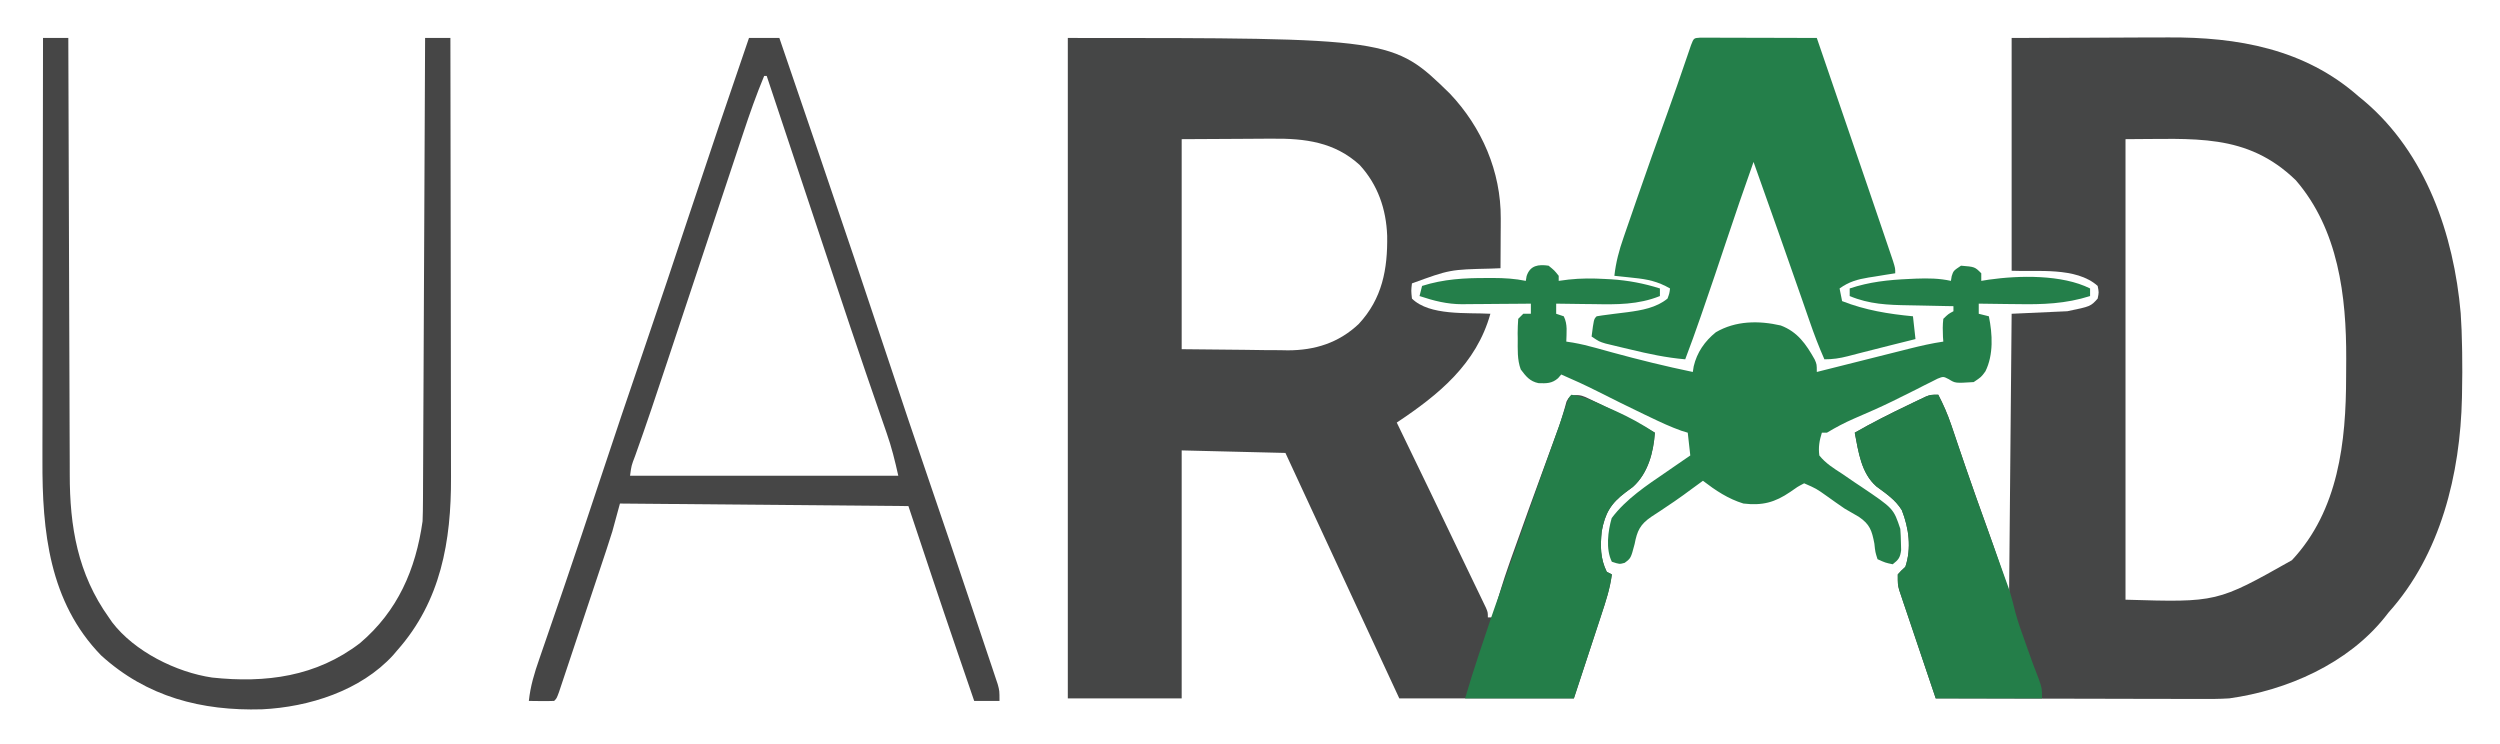 <?xml version="1.0" encoding="UTF-8"?>
<svg version="1.1" xmlns="http://www.w3.org/2000/svg" width="988" height="294">
<path d="M0 0 C128.449 0 128.449 0 151 22 C163.612 35.312 171.189 52.785 171.098 71.273 C171.094 72.427 171.091 73.581 171.088 74.77 C171.08 75.959 171.071 77.149 171.062 78.375 C171.058 79.588 171.053 80.801 171.049 82.051 C171.037 85.034 171.021 88.017 171 91 C169.744 91.049 168.489 91.098 167.195 91.148 C151.003 91.525 151.003 91.525 136 97 C135.666 99.874 135.666 99.874 136 103 C142.968 109.885 157.848 108.479 167 109 C161.46 128.877 146.547 140.997 130 152 C130.595 153.228 130.595 153.228 131.202 154.481 C139.072 170.72 146.925 186.966 154.688 203.256 C156.085 206.178 157.491 209.095 158.898 212.012 C159.367 212.985 159.835 213.959 160.317 214.962 C161.21 216.82 162.106 218.676 163.005 220.53 C163.399 221.351 163.793 222.173 164.199 223.02 C164.723 224.104 164.723 224.104 165.257 225.21 C166 227 166 227 166 229 C166.66 229 167.32 229 168 229 C168.18 228.315 168.359 227.631 168.544 226.926 C170.202 220.712 172.048 214.625 174.188 208.562 C174.511 207.639 174.834 206.715 175.167 205.763 C179.817 192.56 184.645 179.419 189.452 166.272 C189.794 165.334 190.137 164.396 190.489 163.43 C191.134 161.667 191.779 159.903 192.425 158.141 C192.867 156.93 192.867 156.93 193.318 155.696 C193.603 154.922 193.888 154.148 194.181 153.351 C194.747 151.726 195.265 150.084 195.744 148.432 C196.103 147.207 196.103 147.207 196.469 145.957 C196.67 145.22 196.87 144.484 197.077 143.726 C198 142 198 142 199.969 141.214 C202.55 140.942 203.837 141.526 206.16 142.66 C207.344 143.229 207.344 143.229 208.552 143.809 C209.38 144.223 210.209 144.636 211.062 145.062 C211.909 145.474 212.755 145.886 213.626 146.31 C219.85 149.362 225.985 152.553 232 156 C231.469 163.785 229.275 172.035 223.363 177.387 C222.398 178.105 221.432 178.823 220.438 179.562 C214.614 183.918 212.285 187.858 211 195 C210.428 200.793 210.392 205.692 213 211 C213.66 211.33 214.32 211.66 215 212 C214.291 217.572 212.597 222.684 210.84 227.992 C210.429 229.251 210.429 229.251 210.009 230.535 C208.99 233.65 207.963 236.762 206.938 239.875 C203.503 250.332 203.503 250.332 200 261 C177.23 261 154.46 261 131 261 C126.71 251.76 122.42 242.52 118 233 C115.979 228.648 113.957 224.296 111.875 219.812 C103.238 201.214 94.62 182.606 86 164 C65.705 163.505 65.705 163.505 45 163 C45 195.34 45 227.68 45 261 C30.15 261 15.3 261 0 261 C0 174.87 0 88.74 0 0 Z M45 40 C45 67.39 45 94.78 45 123 C53.188 123.082 61.376 123.165 69.812 123.25 C72.375 123.286 74.937 123.323 77.577 123.36 C79.641 123.372 81.705 123.382 83.77 123.391 C85.337 123.421 85.337 123.421 86.936 123.453 C97.652 123.458 107.131 120.472 115 113 C124.27 103.02 126.43 91.368 126.211 78.145 C125.82 67.627 122.524 58.016 115.336 50.188 C105.411 41.123 93.732 39.667 80.742 39.805 C79.371 39.808 79.371 39.808 77.973 39.811 C74.607 39.821 71.241 39.849 67.875 39.875 C60.326 39.916 52.778 39.958 45 40 Z " fill="#454646" transform="translate(422,15)"/>
<path d="M0 0 C12.54 -0.041 25.08 -0.083 38 -0.125 C43.89 -0.152 43.89 -0.152 49.898 -0.18 C54.777 -0.189 54.777 -0.189 57.078 -0.191 C58.649 -0.194 60.22 -0.201 61.791 -0.211 C89.249 -0.382 115.751 4.285 137 23 C138.191 23.978 138.191 23.978 139.406 24.977 C163.763 45.65 174.748 77.73 177.465 108.766 C177.779 113.175 177.923 117.581 178 122 C178.015 122.737 178.03 123.473 178.046 124.232 C178.139 129.491 178.108 134.742 178 140 C177.987 140.721 177.975 141.442 177.962 142.186 C177.299 172.296 169.572 204.113 149 227 C148.486 227.655 147.971 228.31 147.441 228.984 C132.74 247.316 108.831 257.817 86 261 C82.03 261.251 78.079 261.254 74.103 261.227 C72.97 261.227 71.837 261.228 70.669 261.228 C66.963 261.227 63.257 261.211 59.551 261.195 C56.966 261.192 54.381 261.189 51.796 261.187 C45.712 261.18 39.628 261.164 33.543 261.144 C26.61 261.122 19.676 261.111 12.743 261.101 C-1.505 261.08 -15.752 261.045 -30 261 C-32.145 254.667 -34.28 248.332 -36.409 241.994 C-37.134 239.838 -37.862 237.682 -38.591 235.528 C-39.639 232.432 -40.68 229.333 -41.719 226.234 C-42.211 224.789 -42.211 224.789 -42.713 223.314 C-43.013 222.414 -43.314 221.513 -43.623 220.585 C-43.89 219.794 -44.156 219.004 -44.431 218.189 C-45 216 -45 216 -45 212 C-43.562 210.438 -43.562 210.438 -42 209 C-39.549 201.648 -40.599 193.736 -43.395 186.621 C-45.923 182.493 -49.599 180.11 -53.434 177.246 C-59.491 171.945 -60.531 163.587 -62 156 C-55.143 152.071 -48.126 148.537 -41 145.125 C-39.744 144.517 -39.744 144.517 -38.464 143.897 C-37.671 143.521 -36.879 143.145 -36.062 142.758 C-34.997 142.25 -34.997 142.25 -33.91 141.731 C-32 141 -32 141 -29 141 C-26.964 144.914 -25.283 148.767 -23.871 152.945 C-23.481 154.091 -23.09 155.237 -22.688 156.417 C-22.069 158.253 -22.069 158.253 -21.438 160.125 C-20.55 162.735 -19.658 165.344 -18.766 167.953 C-18.538 168.618 -18.311 169.284 -18.077 169.969 C-15.301 178.076 -12.399 186.137 -9.488 194.196 C-6.525 202.428 -3.769 210.692 -1 219 C-0.67 182.7 -0.34 146.4 0 109 C7.26 108.67 14.52 108.34 22 108 C31.221 106.095 31.221 106.095 34 103 C34.5 100.543 34.5 100.543 34 98 C25.459 90.344 9.761 92.488 0 92 C0 61.64 0 31.28 0 0 Z M45 40 C45 100.06 45 160.12 45 222 C81.173 223.079 81.173 223.079 110.758 206.395 C129.175 186.726 132.188 159.552 132.185 133.799 C132.187 131.466 132.206 129.135 132.225 126.803 C132.318 102.009 129.124 75.751 112.316 56.246 C92.854 37.374 71.961 40 45 40 Z " fill="#454646" transform="translate(795,15)"/>
<path d="M0 0 C2.312 1.875 2.312 1.875 4 4 C4 4.66 4 5.32 4 6 C5.293 5.83 6.586 5.66 7.918 5.484 C12.766 4.95 17.449 4.974 22.312 5.25 C23.544 5.316 23.544 5.316 24.8 5.383 C31.427 5.81 37.659 6.988 44 9 C44 9.99 44 10.98 44 12 C35.366 15.461 26.994 15.354 17.875 15.188 C16.427 15.172 14.979 15.159 13.531 15.146 C10.021 15.114 6.51 15.062 3 15 C3 16.32 3 17.64 3 19 C3.99 19.33 4.98 19.66 6 20 C7.607 23.215 7.057 26.436 7 30 C7.874 30.134 8.747 30.269 9.647 30.407 C12.717 30.95 15.64 31.653 18.641 32.488 C19.704 32.781 20.767 33.073 21.862 33.375 C22.98 33.684 24.098 33.994 25.25 34.312 C35.776 37.192 46.317 39.778 57 42 C57.115 41.268 57.229 40.536 57.348 39.781 C58.636 34.287 61.713 29.847 66.094 26.309 C73.936 21.721 83.03 21.635 91.75 23.629 C98.419 26.141 101.77 31.035 105.16 37.062 C106 39 106 39 106 42 C106.538 41.864 107.076 41.729 107.63 41.589 C113.242 40.175 118.856 38.764 124.469 37.355 C126.563 36.829 128.656 36.303 130.749 35.775 C133.761 35.016 136.775 34.26 139.789 33.504 C140.721 33.268 141.652 33.033 142.612 32.79 C147.059 31.678 151.458 30.661 156 30 C155.954 29.385 155.907 28.77 155.859 28.137 C155.751 25.703 155.707 23.42 156 21 C158 19.062 158 19.062 160 18 C160 17.34 160 16.68 160 16 C159.078 15.985 158.156 15.971 157.205 15.956 C153.744 15.894 150.283 15.82 146.823 15.738 C145.332 15.705 143.841 15.676 142.351 15.654 C134.109 15.524 126.719 15.246 119 12 C119 11.01 119 10.02 119 9 C126.762 6.396 134.239 5.615 142.375 5.25 C143.801 5.183 143.801 5.183 145.256 5.115 C149.985 4.945 154.346 4.973 159 6 C159.155 5.072 159.155 5.072 159.312 4.125 C160 2 160 2 163 0 C168.444 0.444 168.444 0.444 171 3 C171 3.99 171 4.98 171 6 C171.993 5.84 172.985 5.68 174.008 5.516 C186.018 3.816 202.891 3.445 214 9 C214 9.99 214 10.98 214 12 C204.353 15.078 195.244 15.366 185.25 15.188 C183.763 15.172 182.276 15.159 180.789 15.146 C177.192 15.114 173.596 15.062 170 15 C170 16.32 170 17.64 170 19 C171.32 19.33 172.64 19.66 174 20 C175.437 27.024 175.881 35.205 172.641 41.742 C171 44 171 44 168 46 C160.741 46.461 160.741 46.461 158.172 44.863 C156.007 43.746 156.007 43.746 153.72 44.656 C152.892 45.076 152.064 45.497 151.211 45.93 C150.277 46.392 149.344 46.854 148.382 47.33 C147.39 47.84 146.397 48.35 145.375 48.875 C143.303 49.906 141.23 50.934 139.156 51.961 C138.122 52.476 137.089 52.992 136.023 53.522 C130.976 55.989 125.832 58.226 120.673 60.449 C116.936 62.075 113.489 63.904 110 66 C109.34 66 108.68 66 108 66 C107.036 69.103 106.563 71.761 107 75 C109.483 78.098 112.62 80.053 115.938 82.188 C117.634 83.348 119.331 84.508 121.027 85.668 C121.86 86.223 122.694 86.778 123.552 87.35 C136.318 95.955 136.318 95.955 139 104 C139.143 105.83 139.22 107.665 139.25 109.5 C139.289 110.939 139.289 110.939 139.328 112.406 C138.954 115.364 138.309 116.201 136 118 C133.078 117.387 133.078 117.387 130 116 C129.109 113.207 129.109 113.207 128.75 109.812 C127.773 104.696 126.979 102.211 122.625 99.25 C120.757 98.155 118.881 97.073 117 96 C114.658 94.416 112.363 92.768 110.062 91.125 C105.792 88.093 105.792 88.093 101 86 C98.331 87.403 98.331 87.403 95.562 89.375 C89.364 93.609 84.474 94.864 77 94 C70.94 92.139 65.992 88.824 61 85 C60.053 85.692 60.053 85.692 59.086 86.398 C57.744 87.377 57.744 87.377 56.375 88.375 C55.384 89.103 54.392 89.832 53.371 90.582 C51.026 92.287 48.642 93.914 46.223 95.512 C45.594 95.936 44.965 96.36 44.317 96.797 C43.087 97.625 41.848 98.438 40.597 99.234 C36.163 102.255 34.997 104.806 34 110 C32.516 115.617 32.516 115.617 30.062 117.438 C28 118 28 118 25 117 C22.538 112.076 23.457 104.884 24.938 99.75 C30.62 92.173 38.824 86.791 46.562 81.5 C47.476 80.868 48.389 80.237 49.33 79.586 C51.55 78.052 53.773 76.523 56 75 C55.505 70.545 55.505 70.545 55 66 C53.79 65.633 53.79 65.633 52.555 65.258 C48.26 63.738 44.228 61.846 40.125 59.875 C39.294 59.479 38.464 59.083 37.608 58.675 C31.499 55.751 25.438 52.739 19.393 49.687 C14.655 47.303 9.875 45.089 5 43 C4.377 43.727 4.377 43.727 3.742 44.469 C1.337 46.583 -0.878 46.537 -3.996 46.422 C-7.43 45.699 -8.959 43.721 -11 41 C-12.442 37.113 -12.184 32.966 -12.188 28.875 C-12.2 28.147 -12.212 27.418 -12.225 26.668 C-12.23 24.777 -12.122 22.887 -12 21 C-11.34 20.34 -10.68 19.68 -10 19 C-9.01 19 -8.02 19 -7 19 C-7 17.68 -7 16.36 -7 15 C-7.958 15.01 -8.916 15.021 -9.902 15.032 C-13.488 15.068 -17.074 15.091 -20.66 15.11 C-22.206 15.12 -23.752 15.133 -25.297 15.151 C-27.532 15.175 -29.766 15.187 -32 15.195 C-32.681 15.206 -33.361 15.216 -34.062 15.227 C-40.111 15.228 -45.285 13.905 -51 12 C-50.67 10.68 -50.34 9.36 -50 8 C-41.517 5.293 -33.177 4.832 -24.312 4.875 C-23.497 4.871 -22.682 4.867 -21.842 4.863 C-17.448 4.87 -13.325 5.12 -9 6 C-8.897 5.381 -8.794 4.763 -8.688 4.125 C-7.3 -0.163 -3.982 -0.583 0 0 Z " fill="#247F4A" transform="translate(612,105)"/>
<path d="M0 0 C0.85 0.002 1.701 0.004 2.577 0.007 C4.019 0.007 4.019 0.007 5.489 0.007 C7.056 0.015 7.056 0.015 8.655 0.023 C9.719 0.024 10.783 0.025 11.879 0.027 C15.293 0.033 18.706 0.045 22.12 0.058 C24.428 0.063 26.736 0.067 29.044 0.071 C34.715 0.082 40.386 0.099 46.057 0.12 C52.245 18.148 58.424 36.177 64.587 54.213 C65.185 55.962 65.782 57.711 66.381 59.46 C68.024 64.265 69.663 69.071 71.296 73.88 C71.806 75.379 72.316 76.878 72.826 78.376 C73.543 80.483 74.256 82.59 74.968 84.698 C75.575 86.491 75.575 86.491 76.194 88.32 C77.057 91.12 77.057 91.12 77.057 93.12 C75.888 93.302 74.719 93.484 73.515 93.671 C71.966 93.924 70.418 94.178 68.87 94.433 C68.101 94.551 67.332 94.669 66.54 94.79 C62.102 95.533 58.795 96.446 55.057 99.12 C55.387 100.77 55.717 102.42 56.057 104.12 C65.324 107.736 74.238 109.173 84.057 110.12 C84.552 114.575 84.552 114.575 85.057 119.12 C84.088 119.363 83.119 119.605 82.12 119.855 C81.48 120.015 80.839 120.175 80.18 120.34 C78.752 120.697 77.324 121.053 75.896 121.408 C72.118 122.35 68.343 123.302 64.573 124.277 C63.858 124.46 63.142 124.643 62.405 124.832 C61.032 125.184 59.659 125.54 58.288 125.901 C55.053 126.726 52.432 127.12 49.057 127.12 C46.864 122.15 44.948 117.134 43.182 111.995 C42.574 110.24 41.964 108.485 41.354 106.73 C40.827 105.211 40.827 105.211 40.29 103.661 C37.973 97.004 35.633 90.354 33.296 83.703 C32.452 81.301 31.608 78.898 30.765 76.495 C27.557 67.36 24.325 58.234 21.057 49.12 C17.337 59.631 13.688 70.161 10.182 80.745 C7.262 89.558 4.28 98.347 1.245 107.12 C0.872 108.2 0.499 109.28 0.115 110.392 C-1.831 115.998 -3.83 121.575 -5.943 127.12 C-13.428 126.479 -20.525 124.959 -27.818 123.183 C-28.944 122.918 -30.071 122.653 -31.232 122.38 C-32.309 122.12 -33.387 121.861 -34.497 121.593 C-35.959 121.241 -35.959 121.241 -37.45 120.882 C-39.943 120.12 -39.943 120.12 -42.943 118.12 C-42.068 111.245 -42.068 111.245 -40.943 110.12 C-39.552 109.872 -38.153 109.677 -36.751 109.507 C-35.888 109.393 -35.025 109.279 -34.136 109.161 C-32.327 108.929 -30.517 108.705 -28.706 108.489 C-23.137 107.736 -17.419 106.767 -12.943 103.12 C-12.187 101.058 -12.187 101.058 -11.943 99.12 C-16.777 96.337 -20.88 95.469 -26.318 94.933 C-27.054 94.851 -27.79 94.769 -28.548 94.685 C-30.345 94.486 -32.144 94.302 -33.943 94.12 C-33.344 88.784 -32.089 84.062 -30.318 79.003 C-29.923 77.854 -29.923 77.854 -29.521 76.682 C-28.668 74.201 -27.806 71.723 -26.943 69.245 C-26.348 67.523 -25.753 65.8 -25.159 64.077 C-21.205 52.642 -17.153 41.244 -13.017 29.874 C-10.396 22.65 -7.897 15.384 -5.416 8.111 C-4.95 6.754 -4.95 6.754 -4.474 5.37 C-4.201 4.571 -3.928 3.772 -3.648 2.948 C-2.572 0.159 -2.572 0.159 0 0 Z " fill="#247F4A" transform="translate(671.943,14.88)"/>
<path d="M0 0 C3.96 0 7.92 0 12 0 C15.626 10.607 19.249 21.215 22.869 31.824 C24.576 36.827 26.284 41.831 27.993 46.834 C37.129 73.575 46.137 100.356 55.054 127.171 C60.307 142.969 65.591 158.755 71 174.5 C76.706 191.13 82.331 207.788 87.916 224.459 C88.883 227.349 89.854 230.237 90.828 233.124 C91.976 236.531 93.118 239.94 94.256 243.35 C94.885 245.231 95.52 247.109 96.156 248.988 C96.531 250.118 96.907 251.249 97.294 252.413 C97.625 253.4 97.956 254.387 98.297 255.403 C99 258 99 258 99 262 C95.7 262 92.4 262 89 262 C87.224 256.821 85.45 251.641 83.678 246.46 C83.081 244.718 82.484 242.975 81.887 241.233 C75.472 222.527 69.254 203.761 63 185 C25.38 184.67 -12.24 184.34 -51 184 C-51.99 187.63 -52.98 191.26 -54 195 C-54.759 197.438 -55.538 199.869 -56.344 202.292 C-56.558 202.935 -56.771 203.579 -56.991 204.242 C-57.681 206.321 -58.376 208.399 -59.07 210.477 C-59.557 211.938 -60.044 213.4 -60.53 214.861 C-61.542 217.899 -62.555 220.936 -63.571 223.973 C-64.874 227.871 -66.172 231.771 -67.468 235.672 C-68.468 238.678 -69.47 241.684 -70.474 244.689 C-70.954 246.129 -71.433 247.568 -71.912 249.008 C-72.576 251.007 -73.245 253.005 -73.915 255.002 C-74.294 256.14 -74.674 257.277 -75.065 258.448 C-76 261 -76 261 -77 262 C-78.686 262.072 -80.375 262.084 -82.062 262.062 C-82.982 262.053 -83.901 262.044 -84.848 262.035 C-85.913 262.018 -85.913 262.018 -87 262 C-86.387 256.167 -84.818 251.012 -82.887 245.488 C-82.565 244.552 -82.244 243.616 -81.913 242.651 C-81.212 240.611 -80.509 238.573 -79.803 236.535 C-77.863 230.932 -75.944 225.321 -74.023 219.711 C-73.617 218.524 -73.21 217.337 -72.79 216.115 C-68.264 202.891 -63.857 189.629 -59.453 176.365 C-53.462 158.327 -47.43 140.306 -41.253 122.332 C-35.327 105.075 -29.574 87.76 -23.817 70.446 C-15.996 46.923 -8.072 23.438 0 0 Z M6 15 C2.943 22.363 0.304 29.817 -2.198 37.384 C-2.597 38.583 -2.996 39.781 -3.408 41.015 C-4.269 43.603 -5.129 46.192 -5.987 48.781 C-7.352 52.896 -8.72 57.01 -10.09 61.124 C-12.261 67.651 -14.431 74.179 -16.598 80.708 C-20.464 92.348 -24.333 103.988 -28.205 115.627 C-29.558 119.694 -30.909 123.762 -32.259 127.83 C-36.405 140.323 -40.556 152.811 -45.007 165.199 C-46.471 169.004 -46.471 169.004 -47 173 C-12.02 173 22.96 173 59 173 C57.699 167.147 56.375 161.737 54.406 156.141 C54.15 155.399 53.893 154.657 53.63 153.892 C53.071 152.273 52.51 150.655 51.947 149.038 C50.364 144.485 48.799 139.926 47.233 135.368 C46.895 134.384 46.557 133.401 46.209 132.388 C41.984 120.074 37.871 107.723 33.758 95.371 C33.365 94.192 32.972 93.012 32.567 91.797 C30.16 84.572 27.755 77.346 25.35 70.12 C23.273 63.876 21.193 57.632 19.113 51.389 C15.074 39.26 11.036 27.13 7 15 C6.67 15 6.34 15 6 15 Z " fill="#464646" transform="translate(296,15)"/>
<path d="M0 0 C3.3 0 6.6 0 10 0 C10.002 0.959 10.005 1.919 10.007 2.907 C10.066 26.304 10.142 49.701 10.236 73.099 C10.281 84.414 10.32 95.728 10.346 107.043 C10.369 116.911 10.403 126.779 10.449 136.647 C10.473 141.867 10.491 147.087 10.498 152.306 C10.504 157.231 10.524 162.156 10.554 167.08 C10.563 168.877 10.567 170.673 10.565 172.469 C10.551 193.122 13.705 211.792 26 229 C26.655 229.951 26.655 229.951 27.324 230.922 C36.176 242.512 52.659 250.678 66.831 252.769 C88.032 255.03 108.004 252.42 125.312 239.125 C140.195 226.474 147.291 210.097 150 191 C150.099 188.334 150.155 185.693 150.158 183.027 C150.163 182.242 150.168 181.457 150.173 180.648 C150.188 178.027 150.197 175.407 150.205 172.786 C150.215 170.903 150.225 169.02 150.235 167.138 C150.262 162.033 150.283 156.928 150.303 151.823 C150.325 146.486 150.353 141.149 150.379 135.812 C150.429 125.708 150.474 115.604 150.517 105.5 C150.567 93.996 150.622 82.491 150.677 70.987 C150.791 47.325 150.898 23.662 151 0 C154.3 0 157.6 0 161 0 C161.047 24.531 161.082 49.062 161.104 73.593 C161.114 84.985 161.128 96.376 161.151 107.767 C161.171 117.7 161.184 127.633 161.188 137.566 C161.191 142.822 161.197 148.077 161.211 153.333 C161.225 158.288 161.229 163.244 161.226 168.2 C161.227 170.01 161.231 171.82 161.238 173.63 C161.341 198.821 157.237 222.558 140 242 C139.469 242.625 138.938 243.25 138.391 243.895 C125.549 257.976 105.12 264.425 86.566 265.32 C62.682 266.012 41.039 260.445 22.969 244.023 C2.427 222.911 -0.349 194.855 -0.227 166.996 C-0.226 165.161 -0.227 163.326 -0.228 161.491 C-0.229 156.566 -0.217 151.642 -0.203 146.717 C-0.19 141.55 -0.189 136.382 -0.187 131.215 C-0.181 121.455 -0.164 111.695 -0.144 101.935 C-0.122 90.812 -0.111 79.69 -0.101 68.568 C-0.08 45.712 -0.045 22.856 0 0 Z " fill="#464646" transform="translate(17,15)"/>
<path d="M0 0 C5.355 0.751 9.933 3.031 14.812 5.25 C15.677 5.633 16.541 6.016 17.432 6.41 C22.91 8.883 27.997 11.669 33 15 C32.469 22.785 30.275 31.035 24.363 36.387 C23.398 37.105 22.432 37.823 21.438 38.562 C15.614 42.918 13.285 46.858 12 54 C11.428 59.793 11.392 64.692 14 70 C14.99 70.495 14.99 70.495 16 71 C15.291 76.572 13.597 81.684 11.84 86.992 C11.531 87.938 11.221 88.884 10.902 89.859 C9.918 92.865 8.928 95.87 7.938 98.875 C7.267 100.919 6.597 102.963 5.928 105.008 C4.29 110.007 2.645 115.003 1 120 C-13.19 120 -27.38 120 -42 120 C-40.23 114.1 -38.462 108.266 -36.5 102.438 C-35.897 100.641 -35.897 100.641 -35.281 98.809 C-34.968 97.882 -34.968 97.882 -34.649 96.936 C-34.21 95.625 -33.774 94.313 -33.343 93 C-31.099 86.186 -28.675 79.439 -26.25 72.688 C-23.304 64.468 -20.371 56.246 -17.5 48 C-14.212 38.556 -10.843 29.14 -7.463 19.729 C-5.677 14.745 -3.907 9.764 -2.266 4.73 C-1 1 -1 1 0 0 Z " fill="#247E49" transform="translate(621,156)"/>
<path d="M0 0 C2.036 3.914 3.717 7.767 5.129 11.945 C5.519 13.091 5.909 14.237 6.312 15.417 C6.724 16.641 7.137 17.864 7.562 19.125 C8.452 21.738 9.345 24.35 10.238 26.961 C10.579 27.959 10.579 27.959 10.928 28.978 C13.306 35.924 15.771 42.839 18.25 49.75 C18.666 50.913 19.083 52.076 19.512 53.275 C21 57.43 22.49 61.585 23.986 65.738 C24.827 68.074 25.664 70.412 26.5 72.75 C26.943 73.982 27.387 75.215 27.844 76.484 C28.863 79.585 29.664 82.678 30.428 85.849 C31.525 89.977 33.003 93.979 34.438 98 C34.737 98.851 35.037 99.702 35.346 100.578 C36.745 104.537 38.183 108.469 39.723 112.375 C41 116 41 116 41 120 C27.14 120 13.28 120 -1 120 C-3.142 113.666 -5.28 107.332 -7.409 100.994 C-8.134 98.838 -8.862 96.682 -9.591 94.528 C-10.639 91.432 -11.68 88.333 -12.719 85.234 C-13.047 84.271 -13.375 83.307 -13.713 82.314 C-14.013 81.414 -14.314 80.513 -14.623 79.585 C-14.89 78.794 -15.156 78.004 -15.431 77.189 C-16 75 -16 75 -16 71 C-14.562 69.438 -14.562 69.438 -13 68 C-10.549 60.648 -11.599 52.736 -14.395 45.621 C-16.923 41.493 -20.599 39.11 -24.434 36.246 C-30.491 30.945 -31.531 22.587 -33 15 C-26.143 11.071 -19.126 7.537 -12 4.125 C-11.163 3.72 -10.326 3.314 -9.464 2.897 C-8.671 2.521 -7.879 2.145 -7.062 1.758 C-6.352 1.419 -5.642 1.08 -4.91 0.731 C-3 0 -3 0 0 0 Z " fill="#247E49" transform="translate(766,156)"/>
</svg>
